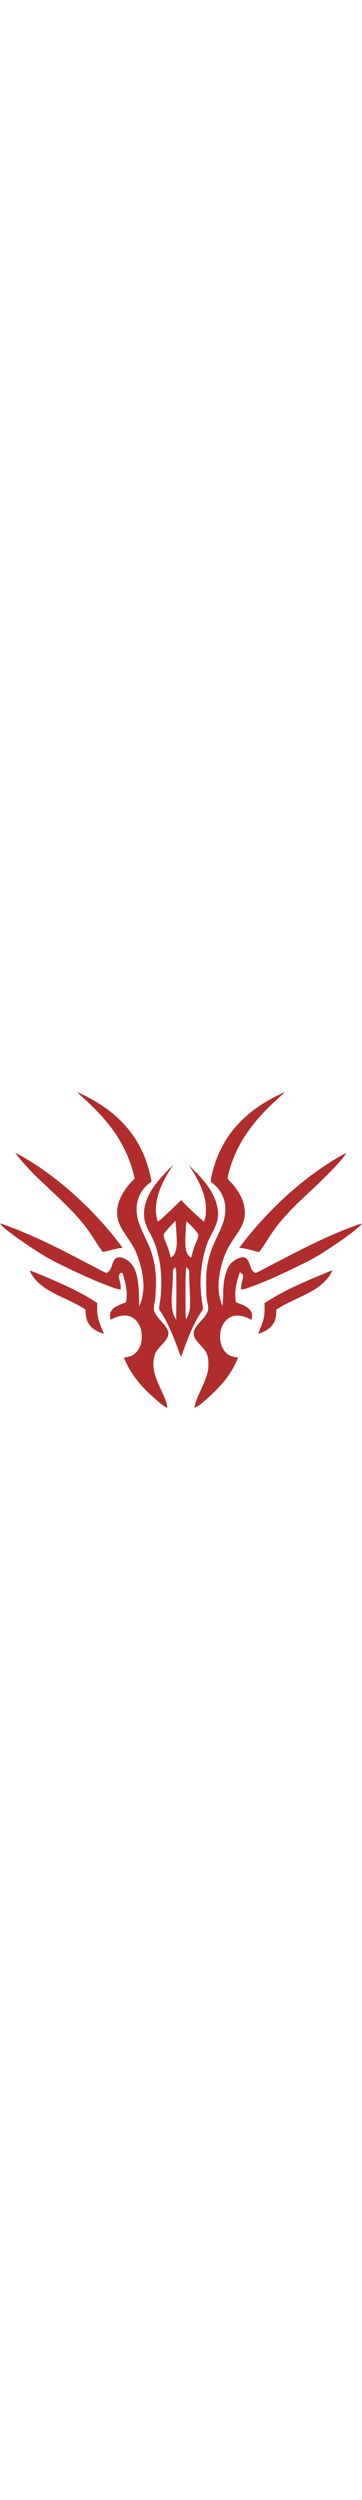 <?xml version="1.0" encoding="UTF-8" standalone="no"?>
<svg
   xmlns:dc="http://purl.org/dc/elements/1.1/"
   xmlns:cc="http://creativecommons.org/ns#"
   xmlns:rdf="http://www.w3.org/1999/02/22-rdf-syntax-ns#"
   xmlns:svg="http://www.w3.org/2000/svg"
   xmlns="http://www.w3.org/2000/svg"
   xmlns:sodipodi="http://sodipodi.sourceforge.net/DTD/sodipodi-0.dtd"
   xmlns:inkscape="http://www.inkscape.org/namespaces/inkscape"
   viewBox="0 0 554.16 482.96"
   version="1.1"
   id="svg855"
   sodipodi:docname="Dustbringers_glyph.svg"
   inkscape:version="0.92.4 (5da689c313, 2019-01-14)"
   width="70"
   >
  <defs
     id="defs859" />
  <sodipodi:namedview
     pagecolor="#ffffff"
     bordercolor="#666666"
     borderopacity="1"
     objecttolerance="10"
     gridtolerance="10"
     guidetolerance="10"
     inkscape:pageopacity="0"
     inkscape:pageshadow="2"
     inkscape:window-width="1280"
     inkscape:window-height="647"
     id="namedview857"
     showgrid="false"
     inkscape:zoom="0.29443359"
     inkscape:cx="653.75962"
     inkscape:cy="70.174067"
     inkscape:window-x="2000"
     inkscape:window-y="149"
     inkscape:window-maximized="0"
     inkscape:current-layer="svg855"
     inkscape:document-rotation="0" />
  <path
     d="m 118.02,0.01 c 9.71,4.04 19.05,9 28.11,14.33 17.55,10.54 34.46,23.56 47.68,39.29 20.41,23.49 32.87,52.78 38.12,83.31 -7.56,5.1 -13.87,11.81 -17.75,20.13 -5.87,11.8 -6.27,25.01 -3.04,37.64 3.8,14.73 12.45,28.98 18.01,43.28 4.87,12.21 8,25.25 8.97,38.37 1.21,13.32 0.47,26.51 -0.47,39.78 -0.76,7.02 -3.77,13.71 -0.85,20.75 4.02,8.66 13.02,15.51 18,23.68 2.29,3.76 3.9,8.11 2.4,12.49 -3.84,10.26 -14.97,16.94 -19.31,26.29 -3.9,9.73 -3.93,20.23 -1.28,30.28 3.96,15.8 12.14,28.46 17.51,43.48 1.18,3.17 1.72,6.47 2.16,9.81 -9.1,-4.11 -15.34,-10.74 -22.68,-17.22 -13.28,-11.61 -25.21,-25.2 -34.39,-40.3 -3.72,-6.07 -6.68,-12.58 -9.7,-19.06 4.9,-1.05 10.37,-1.71 14.6,-4.55 6.55,-4.22 10.57,-11.42 12.18,-18.9 1.64,-10.13 0.95,-20.34 -4.63,-29.21 -4.16,-7.26 -11.99,-11.74 -20.32,-11.92 -8.18,-0.02 -15.24,2.89 -22.43,6.44 -0.29,-2.35 -0.73,-4.76 -0.68,-7.12 0.35,-4.38 2.73,-8.32 6.23,-10.91 5.22,-4.02 12.3,-6.25 18.38,-8.72 3.19,-15.83 -0.68,-29.96 -5.35,-44.96 -0.99,-0.03 -1.99,-0.06 -2.99,-0.1 -0.89,1.44 -2.16,2.95 -2.5,4.62 -0.22,3.62 1.36,7.59 2.16,11.11 0.87,3.34 0.68,6.54 0.61,9.95 -3.95,-0.45 -7.56,-1.44 -11.24,-2.89 -25.07,-8.94 -49.5,-20.13 -73.43,-31.75 C 89.68,262.24 79.2,257.36 69.24,251.3 50.53,240.03 32.24,227.7 14.84,214.5 9.39,210.14 4,206.67 0,200.82 c 19.01,6.14 37.53,14.02 55.76,22.16 35.11,15.91 69.43,34.57 103.69,52.27 1.91,0.64 3.68,2.17 5.43,0.43 5.71,-4.1 6.05,-11.27 8.93,-17.13 1.55,-3.42 4.73,-5.63 8.48,-5.86 3.3,-0.1 6.73,1.26 9.64,2.72 6.3,3.46 11.69,8.98 14.35,15.73 4.01,9.38 5.06,18.9 5.97,28.96 0.92,9.19 0.31,18.19 0.79,27.42 2.03,-4.4 3.88,-8.81 4.79,-13.6 1.58,-8.57 2.59,-17.11 1.32,-25.8 -1.3,-15.28 -5.42,-30.36 -11.53,-44.4 -6.58,-14.88 -18,-26.91 -24.65,-41.41 -5.1,-11.53 -4.72,-24.25 -0.43,-35.96 4.85,-12.91 13.53,-24.53 23.56,-33.89 C 199.09,98.53 182.54,67.6 159.86,41.57 152.72,33.04 144.74,25.39 136.84,17.58 130.76,11.51 124.05,6.14 118.02,0.01 Z"
     fill="#9f0608"
     id="path833"
     style="fill:#b02d2c;fill-opacity:1" />
  <path
     d="m 436.35,0 c -7.78,7.25 -15.77,14.3 -23.46,21.66 -10.92,10.76 -21.23,22.24 -30.34,34.59 -14.62,19.68 -25.66,42.11 -32.06,65.79 -0.83,3.32 -2.4,7.45 -1.65,10.84 2.02,3.06 5.12,5.42 7.48,8.24 7.52,8.73 13.9,19.26 16.83,30.47 2.59,9.77 2.41,20.17 -1.54,29.56 -4.41,10.77 -12.53,20.6 -18.61,30.54 -7.42,11.83 -12.05,24.95 -15.23,38.49 -4.31,18.93 -5.15,38.93 2.9,57.02 0.28,-5.73 1,-11.36 0.99,-17.1 0,-13.05 1.23,-27.35 6.39,-39.47 3.63,-8.73 11.45,-15.13 20.49,-17.63 4.15,-1.13 8.48,0.49 10.85,4.07 3.59,5.52 3.96,14.21 9.45,18.42 1.97,1.78 3.54,0.78 5.61,-0.1 46.5,-24.1 90.81,-48.62 139.86,-67.51 6.67,-2.46 12.86,-5.27 19.85,-6.74 -6.93,8.07 -15.75,13.95 -24.37,20.43 -14.85,10.68 -30.08,20.94 -45.84,30.25 -9.68,5.8 -19.97,10.76 -30.14,15.64 -23.51,11.6 -47.71,22.51 -72.37,31.42 -4.1,1.65 -8.08,2.98 -12.56,2.96 0.12,-3.46 0.29,-6.85 1.19,-10.21 0.91,-3.61 2.41,-7.63 1.88,-11.38 -0.27,-2.58 -3.02,-3.34 -4.92,-4.49 -3.69,11 -6.74,21.64 -6.98,33.34 -0.01,4.04 0.62,8.19 1.05,12.21 7.69,3.37 18.01,6.01 22.69,13.51 2.9,4.27 2.21,8.6 1.32,13.38 -7.78,-3.99 -15.86,-7.05 -24.78,-6.26 -8.45,0.95 -15.23,6.53 -19.16,13.86 -6.47,12.88 -5.84,29.65 3.24,41.16 5.08,6.18 12.27,8.41 20.02,8.95 -8.77,23.24 -24.99,42.57 -43.16,59.12 -7.69,6.68 -14.06,13.73 -23.61,17.93 0.67,-3.69 1.33,-7.34 2.67,-10.86 4.53,-12.08 11.06,-23.62 15.17,-35.73 1.69,-5.03 3.16,-9.9 3.4,-15.23 0.33,-8.45 0.47,-16.31 -3.79,-23.93 -4.63,-7.5 -12.39,-13.26 -16.75,-20.98 -2.48,-4.24 -2.35,-9.88 0.02,-14.13 5.01,-9.2 15.12,-16.27 19.21,-25.91 2.02,-4.51 1.15,-8.81 0.08,-13.41 -1.22,-5.05 -1.64,-10.19 -1.78,-15.37 -0.24,-8.72 -0.33,-17.46 -0.12,-26.18 0.29,-11.36 2.45,-22.78 5.76,-33.63 4.5,-14.45 11.58,-26.97 17.34,-40.73 3.7,-8.9 6.18,-18.06 6.02,-27.77 0.29,-13.95 -5.85,-27.99 -16.39,-37.16 -1.91,-1.69 -4.12,-3.17 -5.82,-5.07 -0.13,-1.55 0.11,-3.16 0.36,-4.69 4.91,-24.29 14.2,-47.65 28.78,-67.79 C 366.48,44.11 385.59,27.76 406.99,14.94 416.42,9.32 426.19,4.15 436.35,0 Z"
     fill="#9f0608"
     id="path835"
     style="fill:#b02d2c;fill-opacity:1" />
  <path
     d="m 23.13,92.54 c 33.33,17.5 64.11,40.51 92.04,65.67 4.23,3.78 8.19,7.85 12.39,11.66 9.01,8.21 17.26,17.43 25.69,26.32 12.02,13.49 24.04,27.27 34.36,42.12 -10.58,0.54 -20.1,4.57 -30.44,6.26 -7.08,-9.8 -13.36,-20.27 -20.16,-30.26 -7.13,-10.52 -15.6,-20.34 -24.2,-29.69 C 101.46,172.97 89.91,161.49 77.88,150.54 66.59,139.45 54.72,129.1 44.07,117.36 36.8,109.5 29.29,101.32 23.13,92.54 Z"
     fill="#9f0608"
     id="path837"
     style="fill:#b02d2c;fill-opacity:1" />
  <path
     d="m 530.51,93.05 c -8.16,11.61 -18.1,22.1 -28.13,32.1 -8.83,8.85 -17.67,17.67 -26.97,26.02 -11.49,11.26 -23.57,21.66 -34.27,33.72 -8.63,9.18 -16.79,18.75 -23.84,29.21 -7.08,10.08 -13.1,20.82 -20.55,30.57 -10.31,-1.94 -19.82,-5.88 -30.43,-6.35 4.73,-6.87 10.1,-13.34 15.32,-19.86 36.63,-44.44 80.29,-84.51 129.45,-114.69 6.46,-3.84 12.68,-7.76 19.42,-10.72 z"
     fill="#9f0608"
     id="path839"
     style="fill:#b02d2c;fill-opacity:1" />
  <path
     id="path841"
     d="m 288.17,110.129 c 10.68,16.34 20.28,32.232 25.01,51.432 2.2,8.17 2.08,16.159 1.83,24.549 -0.11,4.28 -1.301,8.3 -2.891,12.25 -11.96,-10.64 -23.87,-21.469 -34.85,-33.129 -6.09,5.85 -11.909,11.97 -18.219,17.58 -5.81,5.21 -10.951,10.889 -17.381,15.389 -4.57,-12.68 -3.61,-25.809 -0.24,-38.639 4.66,-17.37 14,-33.97 24.23,-48.66 -8.63,8.24 -16.8,16.938 -24.4,26.148 -9.68,11.98 -17.789,25.601 -20.199,41.031 -0.83,7.12 -0.921,14.97 1.389,21.83 2.76,8.98 7.6,16.27 11.5,24.67 3.98,8.4 6.49,17.73 8.67,26.76 4.53,19.22 5.151,39.62 3.521,59.23 -0.44,6.28 -1.891,12.42 -2.451,18.67 -0.35,2.58 0.701,4.469 2.051,6.539 9.16,13.6 15.79,28.62 21.73,43.84 3.3,8.49 6.179,17.16 9.779,25.52 2.48,-7.37 5.229,-14.648 8.029,-21.898 6.35,-16.82 13.82,-34.11 24.09,-48.93 2.16,-2.87 1.082,-5.661 0.672,-8.891 -1.97,-10.63 -2.611,-21.54 -3.141,-32.32 0.25,-21.64 3.32,-42.93 10.99,-63.25 4.79,-12.11 12.29,-21.92 14.91,-34.25 2.22,-9.03 0.539,-18.461 -2.051,-27.221 -5.28,-16.34 -15.92,-29.829 -27.4,-42.279 -5.02,-5.4 -10.52,-10.231 -15.18,-15.971 z m -19.6,86.791 c 0.56,6.4 1.29,12.769 1.52,19.189 0.68,9.92 1.529,21.291 -2.561,30.631 -1.21,3.09 -3.629,4.779 -6.289,6.529 -1.47,-8.4 -4.391,-16.26 -7.711,-24.07 -1.29,-3.35 -3.34,-7.45 -2.92,-11.08 0.59,-2.19 2.381,-4.149 3.791,-5.879 4.62,-5.21 9.23,-10.41 14.17,-15.32 z m 16.641,0.719 c 5.1,3.8 9.16,8.49 13.35,13.23 1.86,2.41 4.77,5.2 5.34,8.25 -0.96,5.67 -4.02,11.08 -5.93,16.51 -2.38,5.73 -3.77,11.702 -5.34,17.682 -5.69,-3.54 -7.75,-9.19 -8.57,-15.58 -1.09,-13.62 0.37,-26.582 1.15,-40.092 z m -0.121,69.951 0.201,0.17 c 1.6,1.55 3.079,3.24 4.549,4.91 -1.01,19.31 2.289,38.169 0.859,57.459 -0.48,6.3 -2.76,12.041 -5.76,17.541 -0.7,-4.2 -1.04,-8.31 -0.93,-12.57 0.3,-22.66 -0.92,-44.92 1.08,-67.51 z m -16.49,0.33 c 1.73,5.99 1.141,12.9 1.361,19.18 0.08,20.36 -0.01,40.73 -0.24,61.08 -2.37,-4.02 -4.521,-8.001 -5.441,-12.631 -2.11,-10.17 -1.749,-21.149 -0.729,-31.439 0.63,-10.83 1.439,-21.589 1.139,-32.449 1.29,-1.26 2.58,-2.52 3.91,-3.74 z"
     style="fill:#b02d2c;fill-opacity:1" />
  <path
     d="m 45.87,272.87 c 8.4,3.08 16.61,6.69 24.9,10.08 26.81,11.35 53.87,23.58 78.18,39.71 -0.26,6.91 -0.57,13.59 0.87,20.41 1.74,9.67 5.88,17.6 9.24,26.69 -8.73,-2.93 -17.27,-6.64 -22.64,-14.54 -4.72,-6.91 -5.32,-14.48 -5.62,-22.59 C 110.31,318.66 84.68,311.64 64.87,296.6 56.48,290.39 49.53,282.35 45.26,272.77 l 0.37,0.06 z"
     fill="#9f0608"
     id="path851"
     style="fill:#b02d2c;fill-opacity:1" />
  <path
     d="m 508.82,272.47 c -1.5,3.4 -3.09,6.72 -5.31,9.72 -8.49,11.47 -19.83,19.18 -32.39,25.62 -15.84,8.36 -33.39,14.98 -48.16,25.06 0.05,7.81 -0.48,15.14 -4.91,21.81 -5.35,8.28 -13.81,11.87 -22.7,15.11 2.07,-7.36 5.83,-14 7.72,-21.43 2.49,-8.54 2.06,-16.71 1.83,-25.47 31.51,-21.03 68.94,-36.1 103.92,-50.42 z"
     fill="#9f0608"
     id="path853"
     style="fill:#b02d2c;fill-opacity:1" />
</svg>
